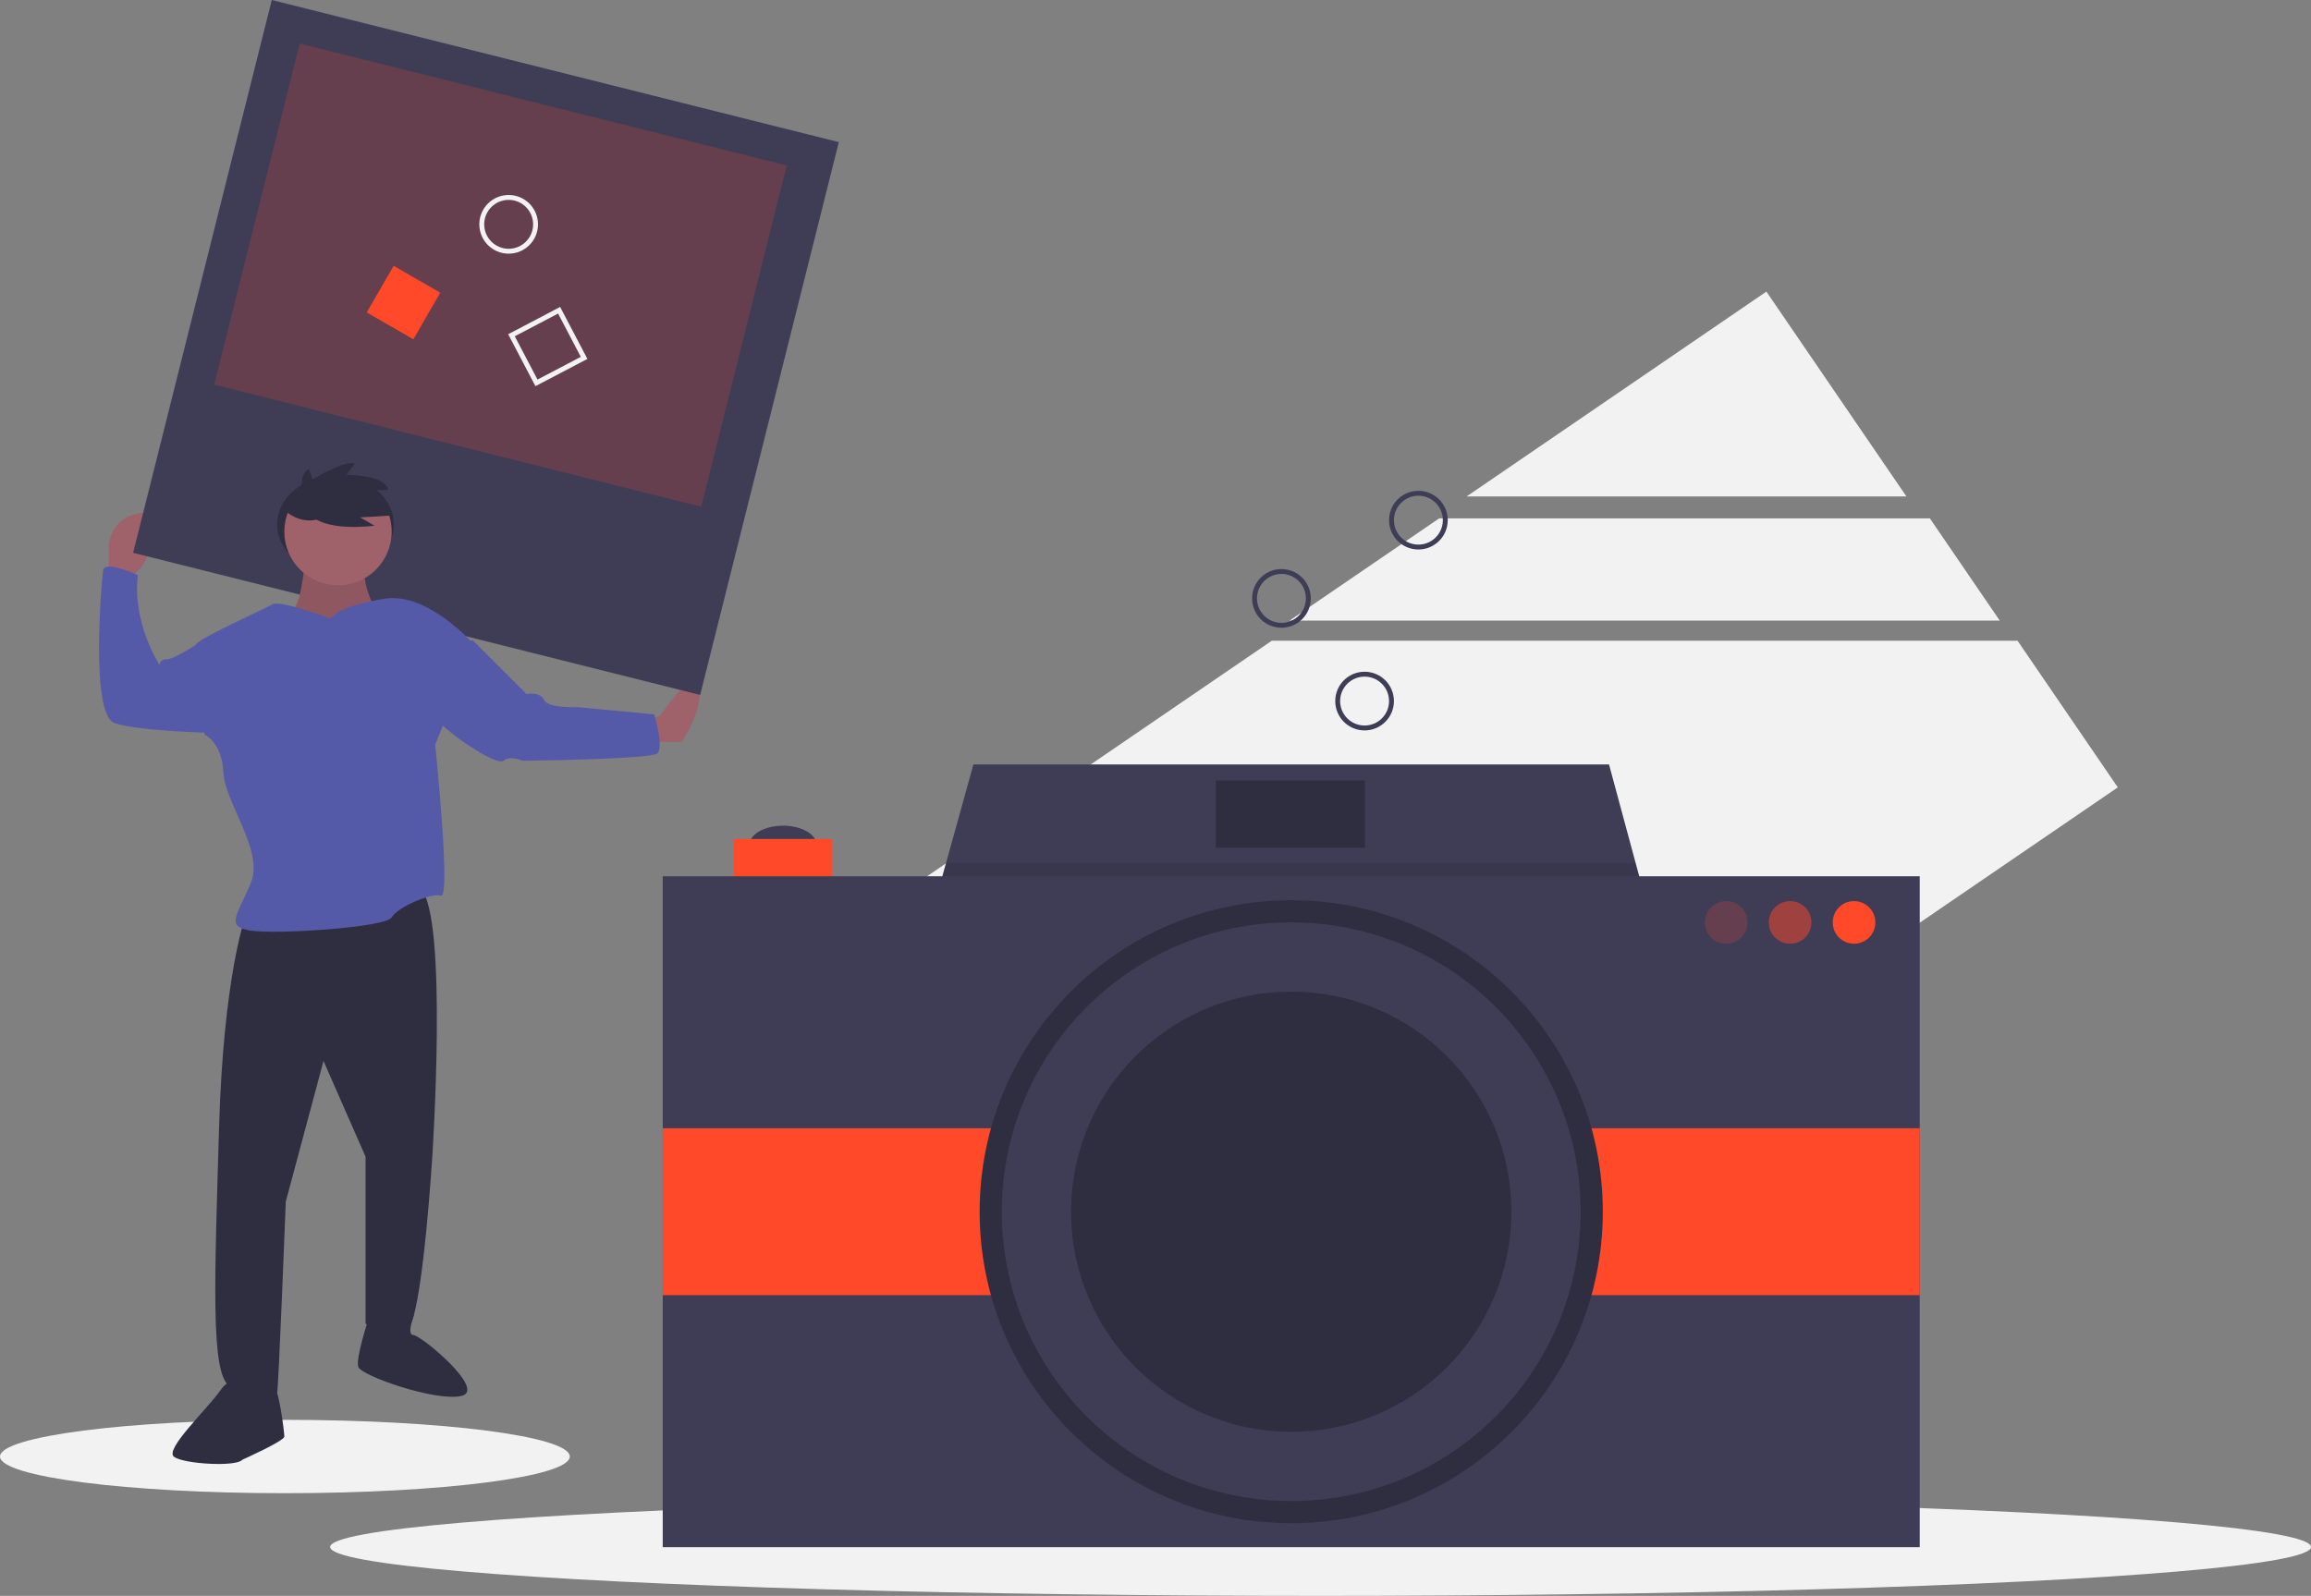 <svg id="aeed419a-5a6b-43d7-93ce-9f8aaad142e0" data-name="Layer 1" xmlns="http://www.w3.org/2000/svg" viewBox="0 0 945 652.757"><rect x="0" y="0" width="945" height="652.757" fill="#808080" stroke="none"/><title>camera</title><polygon points="722.297 119.274 599.704 203.07 779.574 203.07 722.297 119.274" fill="#f2f2f2"/><polygon points="789.145 212.022 588.498 212.022 527.329 253.833 817.724 253.833 789.145 212.022" fill="#f2f2f2"/><polygon points="520.047 262.08 326.168 394.601 464.272 596.646 866 322.053 825.007 262.08 520.047 262.08" fill="#f2f2f2"/><ellipse cx="540" cy="632.757" rx="405" ry="20" fill="#f2f2f2"/><ellipse cx="116.5" cy="595.757" rx="116.5" ry="15" fill="#f2f2f2"/><ellipse cx="320.186" cy="345.709" rx="13.794" ry="7.986" fill="#3f3d56"/><polygon points="682.636 404.151 372.638 404.151 380.261 376.709 386.853 352.969 398.048 312.676 657.952 312.676 668.827 352.969 676.269 380.556 682.636 404.151" fill="#3f3d56"/><polygon points="676.269 380.556 380.261 380.556 380.261 376.709 386.853 352.969 668.827 352.969 676.269 380.556" opacity="0.1"/><rect x="300.04" y="343.168" width="40.292" height="31.218" fill="#ff4929"/><rect x="271" y="358.414" width="514" height="274.424" fill="#3f3d56"/><rect x="271" y="461.504" width="514" height="68.243" fill="#ff4929"/><circle cx="528" cy="495.625" r="127.411" fill="#2f2e41"/><circle cx="528" cy="495.625" r="118.336" fill="#3f3d56"/><circle cx="528" cy="495.625" r="90.023" fill="#2f2e41"/><circle cx="705.867" cy="377.289" r="8.712" fill="#ff4929" opacity="0.2"/><circle cx="732.003" cy="377.289" r="8.712" fill="#ff4929" opacity="0.5"/><circle cx="758.138" cy="377.289" r="8.712" fill="#ff4929"/><rect x="497.145" y="319.21" width="60.983" height="27.588" fill="#2f2e41"/><path d="M180.299,360.655l5.338-5.338s13.643-23.727,0-21.947S171.995,347.012,171.995,347.012v13.643Z" transform="translate(-127.5 -123.622)" fill="#9f616a"/><path d="M392.059,418.192l5.338-1.78s14.236-21.354,16.015-11.863-7.118,22.54-7.118,22.54h-14.236Z" transform="translate(-127.5 -123.622)" fill="#9f616a"/><rect x="206.695" y="149.191" width="239.046" height="233.114" transform="translate(-53.071 -194.982) rotate(14.076)" fill="#3f3d56"/><rect x="229.494" y="164.228" width="205.295" height="143.861" transform="translate(-60.09 -197.311) rotate(14.076)" fill="#ff4929" opacity="0.2"/><ellipse cx="137.187" cy="214.493" rx="23.865" ry="19.871" fill="#2f2e41"/><path d="M227.752,498.862s-8.897,24.32-10.677,86.009-3.559,100.245,4.152,105.584,18.981,4.152,19.574,2.966,3.559-78.298,3.559-78.298l15.422-57.537,17.202,39.149V664.949s13.05,11.863,18.388.593,8.897-68.807,8.897-68.807,6.525-97.872-4.745-109.736S227.752,498.862,227.752,498.862Z" transform="translate(-127.5 -123.622)" fill="#2f2e41"/><path d="M229.532,690.455s-6.525-5.932-11.863,1.78-23.133,24.32-18.981,27.286,25.506,4.152,27.879,1.186c0,0,17.202-7.711,17.202-9.491s-2.373-21.354-4.745-20.761S230.125,695.794,229.532,690.455Z" transform="translate(-127.5 -123.622)" fill="#2f2e41"/><path d="M285.289,661.39h11.496s-3.191,8.304-.225,8.304,30.251,22.54,19.574,24.913-40.928-8.304-42.115-11.863,4.152-19.574,4.152-19.574l7.118,3.559Z" transform="translate(-127.5 -123.622)" fill="#2f2e41"/><path d="M252.072,353.537s-1.186,20.168-7.118,21.947,18.981,20.168,18.981,20.168l17.202-22.54s-6.525-11.27-4.152-19.574S252.072,353.537,252.072,353.537Z" transform="translate(-127.5 -123.622)" fill="#9f616a"/><path d="M252.072,353.537s-1.186,20.168-7.118,21.947,18.981,20.168,18.981,20.168l17.202-22.54s-6.525-11.27-4.152-19.574S252.072,353.537,252.072,353.537Z" transform="translate(-127.5 -123.622)" opacity="0.1"/><path d="M262.749,376.67s-20.761-7.711-23.727-5.932-30.845,14.236-31.438,16.609,3.559,36.776,3.559,36.776,7.118,2.966,7.711,15.422,16.609,32.031,11.27,45.081-10.677,17.795-.593,19.574,55.758-1.186,58.13-5.338,16.015-10.084,20.168-8.897-2.373-61.689-2.373-61.689l3.559-8.897,11.863-32.624s-17.795-20.168-34.997-18.388C285.883,368.366,266.901,370.739,262.749,376.67Z" transform="translate(-127.5 -123.622)" fill="#555aa8"/><path d="M216.482,389.127l-8.897-1.78s-8.897,5.932-11.863,5.932-2.966,2.373-2.966,2.373-11.27-17.202-8.897-36.776c0,0-13.643-6.525-14.236-1.78s-5.338,58.723,4.745,62.282,44.487,4.152,44.487,4.152Z" transform="translate(-127.5 -123.622)" fill="#555aa8"/><path d="M312.575,385.568h8.304l21.947,21.947s5.338-1.186,7.118,2.373,13.643,2.966,13.643,2.966l31.438,2.966s4.152,13.643,1.186,16.015-55.164,2.966-55.164,2.966-4.745-2.373-7.711,0-24.32-12.456-26.692-16.609S312.575,385.568,312.575,385.568Z" transform="translate(-127.5 -123.622)" fill="#555aa8"/><circle cx="138.215" cy="217.459" r="21.947" fill="#9f616a"/><path d="M252.107,328.316s-3.754-9.76,1.689-12.951l1.502,4.317s13.701-8.258,17.268-6.381l-3.378,4.505s15.954,0,17.08,6.194l-5.631.188s6.006,3.942,6.194,10.323l-12.012.751,5.818,3.378s-21.772,3.003-27.028-5.631Z" transform="translate(-127.5 -123.622)" fill="#2f2e41"/><path d="M244.064,332.479s6.36,6.254,14.592,3.167,0-14.405,0-14.405l-5.488-2.744Z" transform="translate(-127.5 -123.622)" fill="#2f2e41"/><rect x="340.5" y="254.378" width="22" height="22" transform="translate(-210.54 69.972) rotate(-27.672)" fill="none" stroke="#f2f2f2" stroke-miterlimit="10" stroke-width="2"/><rect x="281.5" y="236.378" width="22" height="22" transform="translate(35.377 -236.729) rotate(30)" fill="#ff4929"/><circle cx="558" cy="286.757" r="11" fill="none" stroke="#3f3d56" stroke-miterlimit="10" stroke-width="2"/><circle cx="524" cy="244.757" r="11" fill="none" stroke="#3f3d56" stroke-miterlimit="10" stroke-width="2"/><circle cx="580" cy="212.757" r="11" fill="none" stroke="#3f3d56" stroke-miterlimit="10" stroke-width="2"/><circle cx="208" cy="91.757" r="11" fill="none" stroke="#f2f2f2" stroke-miterlimit="10" stroke-width="2"/></svg>